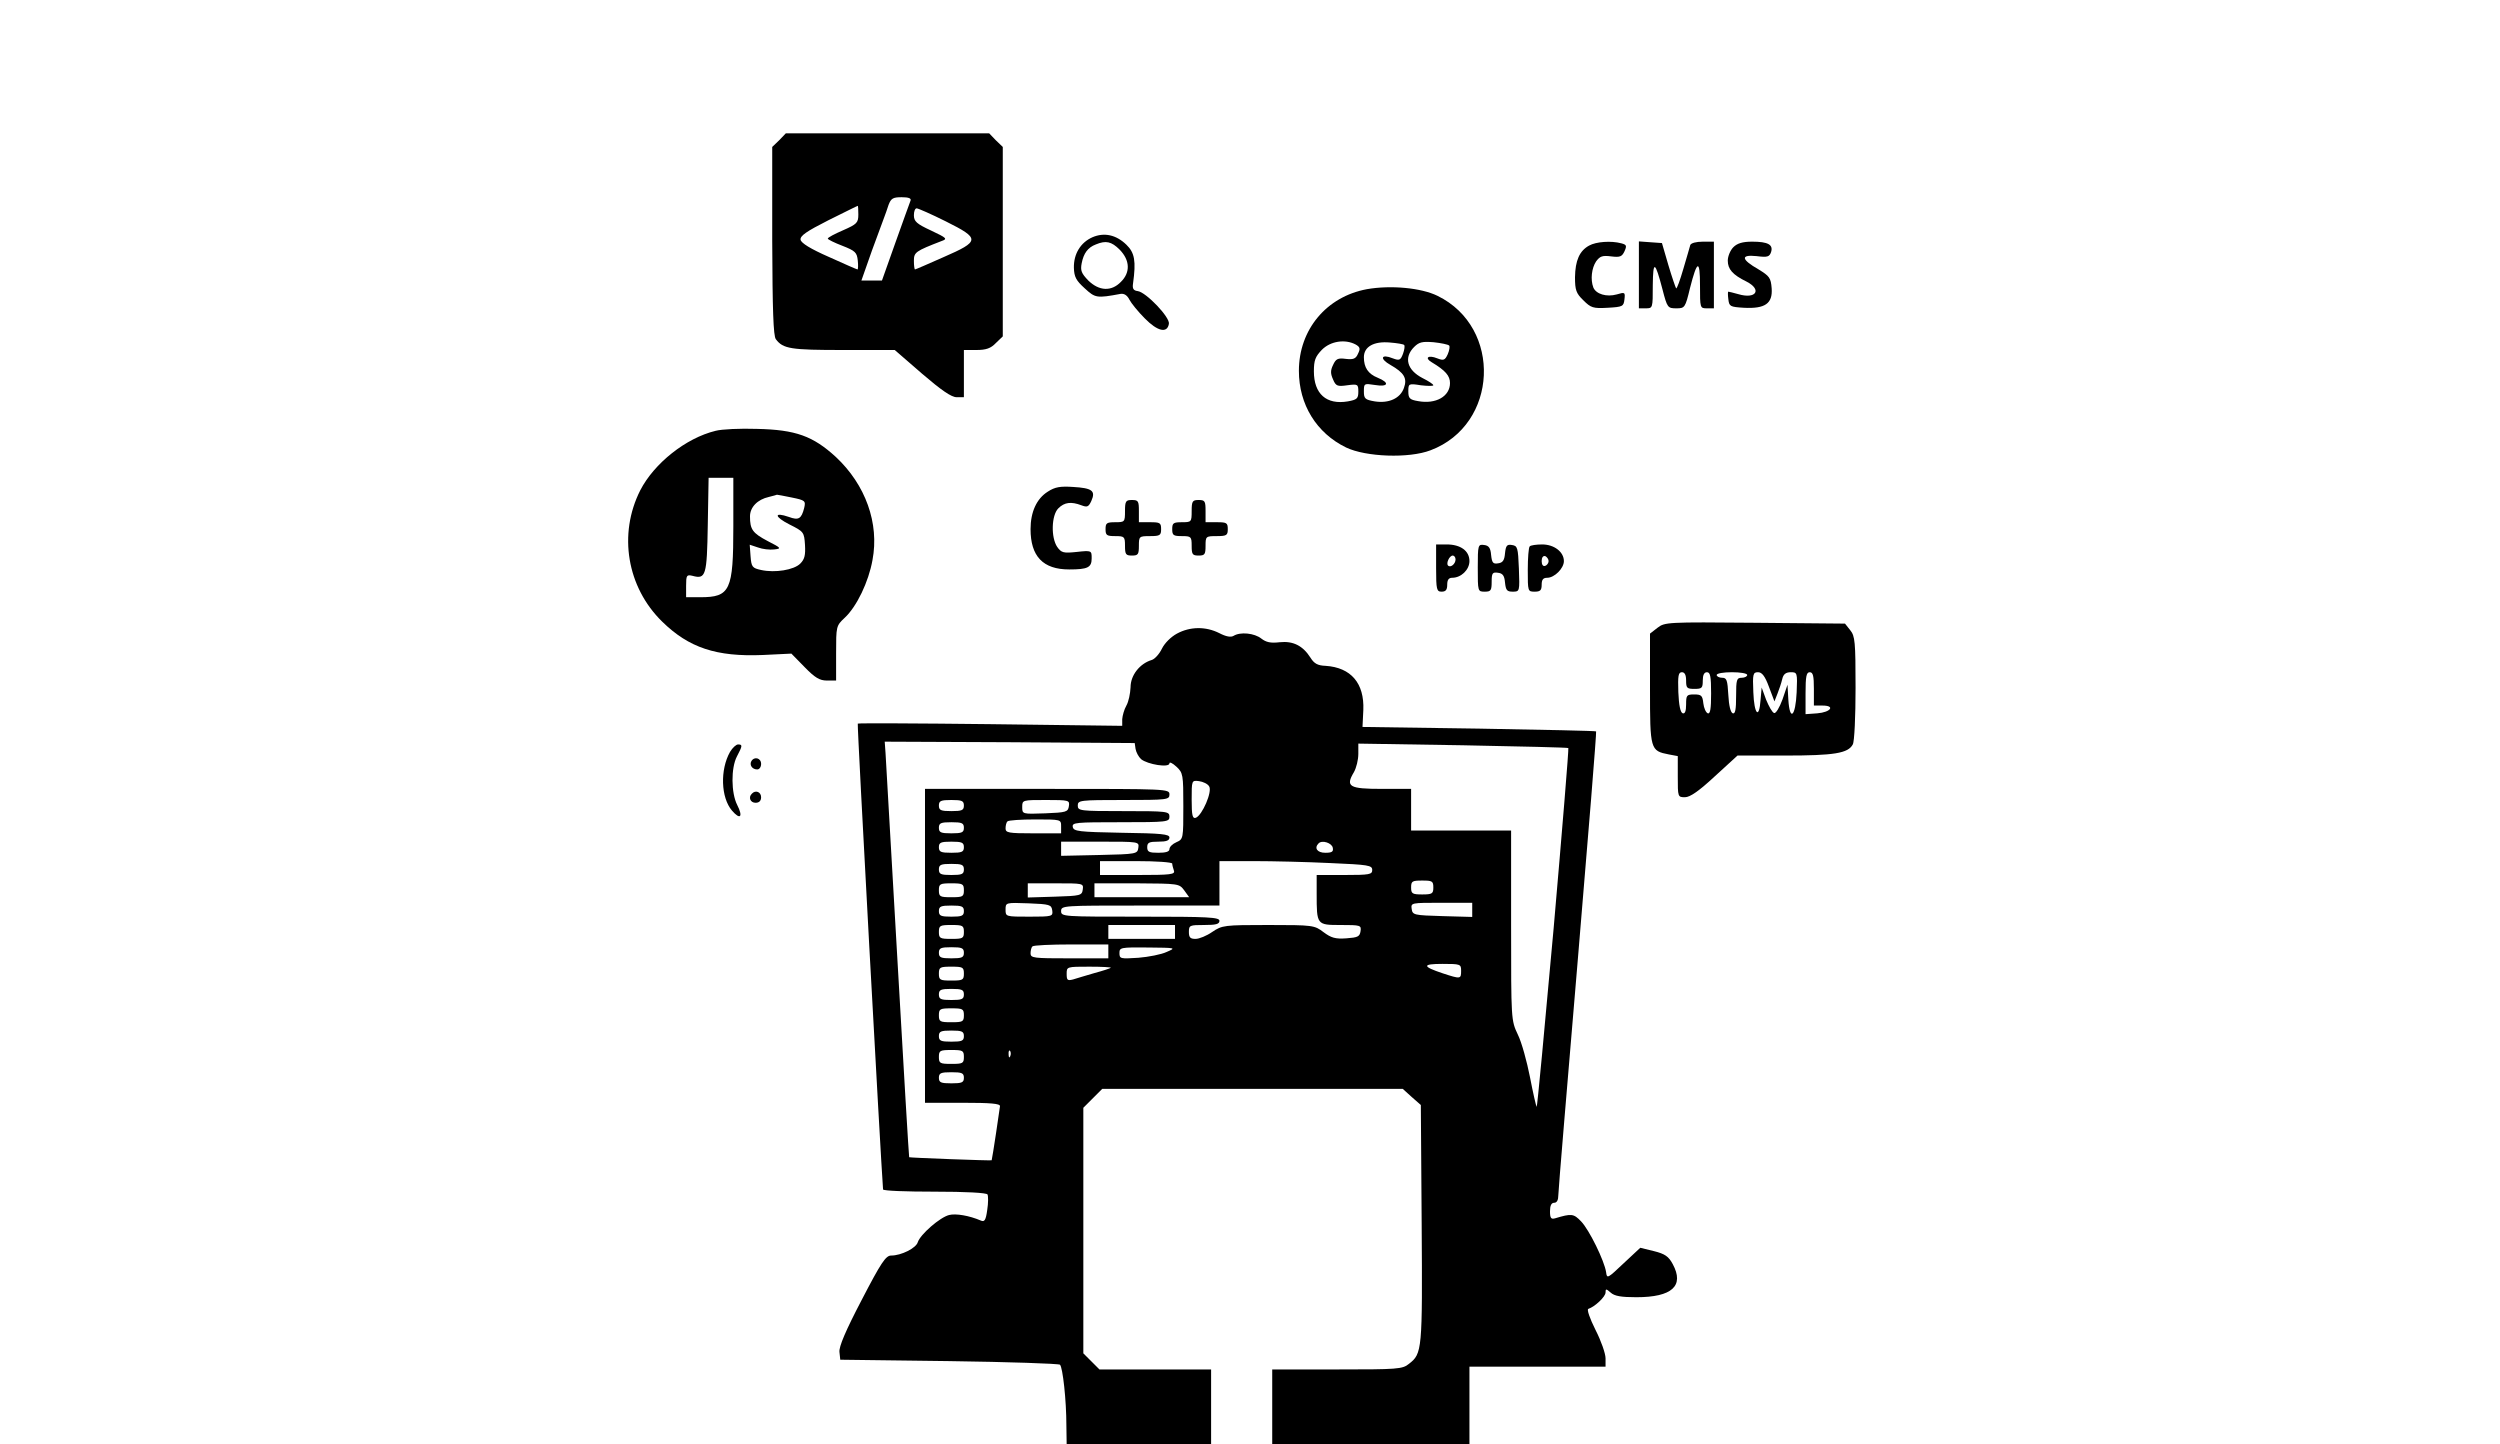 <?xml version="1.0" standalone="no"?>
<!DOCTYPE svg PUBLIC "-//W3C//DTD SVG 20010904//EN"
 "http://www.w3.org/TR/2001/REC-SVG-20010904/DTD/svg10.dtd">
<svg version="1.0" xmlns="http://www.w3.org/2000/svg"
 width="900pt" height="520pt" viewBox="0 0 900 520"
 preserveAspectRatio="xMidYMid meet">

<g transform="translate(0,520) scale(0.1,-0.1)"
fill="#000000" stroke="none">
<path d="M2805 4695 l-25 -24 0 -338 c1 -250 4 -342 13 -354 26 -35 54 -39
242 -39 l186 0 98 -85 c70 -60 106 -85 125 -85 l26 0 0 85 0 85 45 0 c35 0 52
6 70 25 l25 24 0 341 0 341 -25 24 -24 25 -366 0 -366 0 -24 -25z m473 -217
c-3 -7 -27 -75 -54 -150 l-49 -138 -37 0 -37 0 38 108 c22 59 42 114 45 122 3
8 10 27 15 43 9 23 16 27 47 27 25 0 35 -4 32 -12z m-188 -50 c0 -30 -5 -35
-55 -57 -30 -13 -55 -26 -55 -30 0 -3 24 -15 53 -26 46 -18 52 -24 55 -53 2
-18 1 -32 -1 -32 -2 0 -48 20 -103 45 -66 29 -100 50 -102 62 -2 14 21 30 100
70 57 28 104 52 106 52 1 1 2 -14 2 -31z m315 -25 c124 -62 124 -71 -9 -129
-54 -24 -100 -44 -102 -44 -2 0 -4 14 -4 31 0 31 6 35 99 71 23 8 20 11 -37
38 -52 24 -62 33 -62 55 0 14 4 25 10 25 5 0 53 -21 105 -47z"/>
<path d="M3933 4346 c-43 -19 -68 -60 -67 -110 1 -33 8 -46 39 -74 38 -35 43
-36 129 -20 13 2 24 -5 32 -21 6 -12 31 -43 55 -67 46 -47 81 -55 87 -20 5 23
-82 114 -112 118 -16 2 -20 9 -17 28 11 80 6 110 -24 139 -37 36 -80 45 -122
27z m98 -45 c37 -38 39 -82 4 -116 -34 -35 -78 -33 -117 5 -25 26 -29 36 -24
62 7 36 22 57 51 68 36 15 56 11 86 -19z"/>
<path d="M5721 4316 c-35 -19 -50 -54 -51 -114 0 -46 4 -58 30 -83 27 -27 35
-30 87 -27 55 3 58 5 61 30 3 26 2 27 -28 18 -36 -10 -74 1 -84 25 -11 29 -6
70 10 94 14 19 23 22 54 18 32 -4 39 -1 48 18 9 20 8 24 -11 29 -37 10 -91 6
-116 -8z"/>
<path d="M5900 4211 l0 -121 25 0 c25 0 25 1 25 83 1 91 8 88 35 -15 17 -66
19 -68 50 -68 30 0 32 2 49 73 26 102 36 104 36 9 0 -81 0 -82 25 -82 l25 0 0
120 0 120 -40 0 c-24 0 -42 -5 -45 -12 -2 -7 -13 -46 -25 -86 -12 -41 -23 -72
-26 -70 -2 3 -15 40 -28 84 l-23 79 -42 3 -41 3 0 -120z"/>
<path d="M6240 4310 c-11 -11 -20 -33 -20 -48 0 -31 17 -51 68 -76 56 -29 34
-64 -30 -45 -18 5 -34 9 -36 9 -2 0 -2 -12 0 -27 3 -26 6 -28 56 -31 76 -4
104 15 100 70 -3 38 -8 44 -47 68 -63 36 -66 54 -8 48 40 -5 47 -3 53 15 8 26
-11 37 -68 37 -35 0 -54 -6 -68 -20z"/>
<path d="M4921 4159 c-146 -27 -245 -146 -245 -294 0 -121 63 -224 170 -276
71 -34 226 -40 304 -10 244 92 259 442 25 556 -59 29 -168 39 -254 24z m-41
-199 c16 -9 18 -15 9 -33 -8 -19 -17 -22 -44 -19 -29 4 -36 0 -46 -22 -10 -20
-9 -32 0 -52 10 -24 16 -26 51 -21 38 5 40 4 40 -23 0 -25 -5 -29 -38 -35 -77
-13 -122 27 -122 108 0 40 5 53 29 78 31 31 83 39 121 19z m175 -2 c3 -3 1
-17 -4 -31 -9 -24 -13 -26 -37 -17 -42 17 -49 -1 -8 -24 49 -28 61 -48 48 -83
-13 -37 -54 -56 -105 -48 -35 6 -39 10 -39 36 0 29 1 29 40 23 48 -8 54 8 10
26 -35 14 -50 37 -50 74 0 38 36 58 93 53 26 -2 50 -6 52 -9z m162 -2 c3 -3 1
-17 -5 -31 -10 -22 -15 -24 -38 -15 -32 13 -47 2 -20 -14 50 -30 66 -49 66
-75 0 -48 -51 -77 -115 -65 -30 5 -35 10 -35 35 0 28 1 29 45 22 25 -3 45 -3
45 0 0 4 -17 15 -39 26 -56 29 -68 74 -30 112 18 18 30 20 70 17 27 -3 52 -8
56 -12z"/>
<path d="M2576 3649 c-107 -26 -221 -117 -271 -214 -80 -158 -48 -349 79 -473
96 -94 195 -127 362 -120 l103 5 48 -49 c37 -38 54 -48 80 -48 l33 0 0 98 c0
97 0 99 31 128 43 40 86 129 100 208 25 132 -25 271 -132 371 -82 75 -144 98
-284 101 -60 2 -127 -1 -149 -7z m64 -344 c0 -231 -11 -255 -119 -255 l-51 0
0 41 c0 38 2 41 23 36 48 -13 52 0 55 183 l3 170 45 0 44 0 0 -175z m210 104
c49 -10 51 -12 45 -38 -10 -39 -20 -45 -55 -32 -55 19 -53 1 2 -27 52 -26 53
-28 56 -74 2 -36 -1 -51 -17 -67 -23 -23 -91 -34 -141 -23 -32 7 -35 11 -38
50 l-3 41 30 -10 c16 -6 42 -9 58 -7 27 3 26 5 -23 30 -55 29 -64 42 -64 89 0
33 27 61 68 70 15 4 28 7 29 8 1 0 25 -4 53 -10z"/>
<path d="M3772 3430 c-40 -25 -62 -73 -62 -135 0 -98 45 -145 139 -145 67 0
81 7 81 40 0 28 0 29 -54 23 -48 -5 -55 -3 -70 18 -23 34 -21 114 4 139 22 22
46 25 83 11 21 -8 26 -6 36 16 16 36 3 46 -66 50 -46 3 -65 0 -91 -17z"/>
<path d="M4050 3360 c0 -39 -1 -40 -35 -40 -31 0 -35 -3 -35 -25 0 -22 4 -25
35 -25 33 0 35 -2 35 -35 0 -31 3 -35 25 -35 22 0 25 4 25 35 0 34 1 35 40 35
36 0 40 3 40 25 0 23 -4 25 -40 25 l-40 0 0 40 c0 36 -2 40 -25 40 -22 0 -25
-4 -25 -40z"/>
<path d="M4290 3360 c0 -39 -1 -40 -35 -40 -31 0 -35 -3 -35 -25 0 -22 4 -25
35 -25 33 0 35 -2 35 -35 0 -31 3 -35 25 -35 22 0 25 4 25 35 0 34 1 35 40 35
36 0 40 3 40 25 0 23 -4 25 -40 25 l-40 0 0 40 c0 36 -2 40 -25 40 -22 0 -25
-4 -25 -40z"/>
<path d="M5170 3155 c0 -78 2 -85 20 -85 15 0 20 7 20 25 0 17 5 25 18 25 32
0 62 29 62 60 0 37 -32 60 -82 60 l-38 0 0 -85z m70 31 c0 -16 -18 -31 -27
-22 -8 8 5 36 17 36 5 0 10 -6 10 -14z"/>
<path d="M5320 3156 c0 -85 0 -86 25 -86 22 0 25 4 25 36 0 31 3 35 23 32 17
-2 23 -11 25 -35 3 -28 7 -33 28 -33 25 0 25 1 22 83 -3 76 -5 82 -25 85 -18
3 -22 -2 -25 -30 -2 -25 -8 -34 -25 -36 -18 -3 -22 2 -25 30 -2 25 -8 34 -25
36 -22 3 -23 1 -23 -82z"/>
<path d="M5507 3233 c-4 -3 -7 -42 -7 -85 0 -77 0 -78 25 -78 20 0 25 5 25 25
0 18 5 25 20 25 26 0 60 34 60 60 0 33 -35 60 -78 60 -21 0 -42 -3 -45 -7z
m68 -53 c0 -7 -6 -15 -12 -17 -8 -3 -13 4 -13 17 0 13 5 20 13 18 6 -3 12 -11
12 -18z"/>
<path d="M5967 2940 l-27 -21 0 -198 c0 -220 1 -224 68 -237 l32 -6 0 -74 c0
-73 0 -74 26 -74 18 0 50 22 107 75 l82 75 171 0 c177 0 227 8 244 40 6 10 10
102 10 203 0 167 -2 187 -19 208 l-19 24 -324 3 c-317 3 -325 2 -351 -18z
m103 -190 c0 -27 3 -30 30 -30 27 0 30 3 30 30 0 20 5 30 15 30 12 0 15 -15
15 -76 0 -56 -3 -75 -12 -72 -7 3 -14 19 -16 36 -3 28 -7 32 -33 32 -27 0 -29
-3 -29 -36 0 -24 -4 -34 -12 -32 -9 3 -14 30 -16 76 -2 60 0 72 13 72 10 0 15
-10 15 -30z m220 20 c0 -5 -9 -10 -20 -10 -18 0 -20 -7 -20 -66 0 -48 -3 -65
-12 -62 -8 3 -14 28 -16 66 -3 54 -6 62 -22 62 -11 0 -20 5 -20 10 0 6 25 10
55 10 30 0 55 -4 55 -10z m78 -42 l20 -53 11 28 c6 15 14 39 17 52 4 18 13 25
31 25 23 0 24 -2 21 -72 -4 -88 -25 -107 -30 -26 l-3 53 -18 -53 c-11 -30 -24
-51 -30 -49 -7 2 -19 24 -29 48 l-16 44 -4 -45 c-5 -71 -23 -52 -26 28 -3 66
-1 72 17 72 14 0 25 -14 39 -52z m162 -8 l0 -60 31 0 c47 0 30 -24 -19 -28
l-42 -3 0 75 c0 61 3 76 15 76 12 0 15 -13 15 -60z"/>
<path d="M4237 2919 c-22 -12 -44 -34 -54 -54 -9 -19 -26 -38 -37 -41 -43 -13
-76 -55 -76 -98 -1 -23 -7 -52 -15 -66 -8 -14 -14 -36 -15 -49 l0 -24 -474 6
c-261 3 -476 4 -478 2 -3 -3 83 -1574 91 -1677 1 -5 84 -8 185 -8 113 0 187
-4 191 -10 3 -6 3 -31 -1 -56 -5 -37 -10 -44 -23 -38 -42 18 -90 26 -114 20
-33 -8 -104 -70 -113 -98 -6 -21 -59 -48 -96 -48 -19 0 -36 -25 -106 -160 -58
-111 -82 -168 -80 -187 l3 -28 392 -5 c215 -3 395 -9 399 -13 10 -10 23 -128
23 -219 l1 -68 260 0 260 0 0 135 0 135 -201 0 -201 0 -29 29 -29 29 0 442 0
442 34 34 34 34 541 0 541 0 32 -29 33 -29 3 -428 c3 -456 2 -467 -46 -504
-23 -19 -41 -20 -258 -20 l-234 0 0 -135 0 -135 355 0 355 0 0 140 0 140 245
0 245 0 0 30 c0 17 -16 63 -36 102 -21 42 -32 74 -26 76 24 8 62 44 62 59 0
14 2 14 18 0 14 -13 38 -17 93 -17 129 0 173 41 131 119 -15 28 -28 37 -68 47
l-49 12 -60 -56 c-58 -55 -60 -56 -63 -32 -6 41 -61 153 -90 183 -27 28 -34
29 -94 11 -14 -4 -18 1 -18 25 0 21 5 31 15 31 10 0 15 10 15 28 0 15 32 396
70 846 38 451 68 821 66 823 -2 2 -192 6 -422 10 l-419 6 3 61 c4 96 -44 153
-136 159 -28 1 -41 8 -54 29 -28 44 -63 61 -111 56 -33 -4 -49 0 -66 13 -25
20 -76 25 -100 10 -10 -6 -27 -3 -52 10 -48 24 -104 24 -152 -2z m-149 -415
c2 -12 11 -29 20 -37 23 -19 102 -32 102 -15 0 6 11 1 25 -12 24 -22 25 -29
25 -142 0 -117 0 -119 -25 -130 -14 -6 -25 -17 -25 -25 0 -9 -13 -13 -40 -13
-33 0 -40 3 -40 20 0 17 7 20 40 20 29 0 40 4 40 15 0 12 -28 15 -172 17 -155
3 -173 5 -176 21 -3 16 10 17 172 17 169 0 176 1 176 20 0 19 -7 20 -165 20
-158 0 -165 1 -165 20 0 19 7 20 165 20 158 0 165 1 165 20 0 20 -7 20 -440
20 l-440 0 0 -565 0 -565 135 0 c102 0 135 -3 135 -12 -1 -10 -27 -185 -30
-195 0 -2 -294 9 -297 11 -1 1 -20 319 -42 706 -22 388 -42 724 -43 748 l-3
42 450 -2 450 -3 3 -21z m1558 3 c2 -2 -22 -294 -53 -650 -32 -355 -59 -644
-61 -642 -2 2 -13 50 -24 107 -11 56 -30 126 -44 154 -24 51 -24 52 -24 392
l0 342 -180 0 -180 0 0 75 0 75 -105 0 c-118 0 -132 8 -101 60 9 16 16 45 16
66 l0 37 377 -6 c207 -4 378 -8 379 -10z m-1293 -138 c12 -19 -25 -104 -48
-113 -12 -4 -15 8 -15 65 0 70 0 70 26 67 15 -2 32 -10 37 -19z m-883 -69 c0
-17 -7 -20 -45 -20 -38 0 -45 3 -45 20 0 17 7 20 45 20 38 0 45 -3 45 -20z
m378 -2 c-3 -21 -9 -23 -85 -26 -83 -3 -83 -3 -83 23 0 25 1 25 86 25 83 0 85
-1 82 -22z m-28 -73 l0 -25 -100 0 c-90 0 -100 2 -100 18 0 10 3 22 7 25 3 4
48 7 100 7 93 0 93 0 93 -25z m-350 -5 c0 -17 -7 -20 -45 -20 -38 0 -45 3 -45
20 0 17 7 20 45 20 38 0 45 -3 45 -20z m0 -70 c0 -17 -7 -20 -45 -20 -38 0
-45 3 -45 20 0 17 7 20 45 20 38 0 45 -3 45 -20z m628 -2 c-3 -22 -6 -23 -140
-26 l-138 -3 0 26 0 25 141 0 c140 0 140 0 137 -22z m700 0 c3 -14 -3 -18 -27
-18 -29 0 -41 17 -24 34 13 13 48 1 51 -16z m-578 -57 c0 -5 3 -16 6 -25 5
-14 -10 -16 -130 -16 l-136 0 0 25 0 25 130 0 c72 0 130 -4 130 -9z m568 2
c139 -6 152 -8 152 -25 0 -16 -9 -18 -100 -18 l-100 0 0 -67 c0 -113 0 -113
87 -113 71 0 74 -1 71 -22 -3 -20 -10 -23 -51 -26 -40 -3 -55 2 -82 22 -33 25
-37 26 -199 26 -160 0 -166 -1 -202 -25 -20 -14 -47 -25 -60 -25 -19 0 -24 5
-24 25 0 24 3 25 55 25 42 0 55 3 55 15 0 13 -38 15 -285 15 -278 0 -285 0
-285 20 0 20 7 20 285 20 l285 0 0 80 0 80 123 0 c68 0 192 -3 275 -7z m-1318
-23 c0 -17 -7 -20 -45 -20 -38 0 -45 3 -45 20 0 17 7 20 45 20 38 0 45 -3 45
-20z m1690 -65 c0 -22 -4 -25 -40 -25 -36 0 -40 3 -40 25 0 23 4 25 40 25 36
0 40 -2 40 -25z m-1690 -10 c0 -23 -4 -25 -45 -25 -41 0 -45 2 -45 25 0 23 4
25 45 25 41 0 45 -2 45 -25z m428 3 c-3 -22 -8 -23 -100 -26 l-98 -3 0 26 0
25 101 0 c98 0 100 0 97 -22z m365 -3 l18 -25 -171 0 -170 0 0 25 0 25 153 0
c150 -1 152 -1 170 -25z m-475 -72 c3 -22 1 -23 -82 -23 -85 0 -86 0 -86 25 0
26 0 26 83 23 76 -3 82 -5 85 -25z m1512 2 l0 -26 -107 3 c-103 3 -108 4 -111
26 -3 22 -2 22 107 22 l111 0 0 -25z m-1830 -5 c0 -17 -7 -20 -45 -20 -38 0
-45 3 -45 20 0 17 7 20 45 20 38 0 45 -3 45 -20z m0 -75 c0 -23 -4 -25 -45
-25 -41 0 -45 2 -45 25 0 23 4 25 45 25 41 0 45 -2 45 -25z m760 0 l0 -25
-120 0 -120 0 0 25 0 25 120 0 120 0 0 -25z m-240 -70 l0 -25 -140 0 c-129 0
-140 1 -140 18 0 10 3 22 7 25 3 4 66 7 140 7 l133 0 0 -25z m-520 -5 c0 -17
-7 -20 -45 -20 -38 0 -45 3 -45 20 0 17 7 20 45 20 38 0 45 -3 45 -20z m730 3
c-19 -9 -65 -18 -102 -21 -64 -4 -68 -4 -68 17 0 20 4 21 103 20 101 -1 102
-1 67 -16z m1060 -68 c0 -30 -2 -30 -66 -9 -75 25 -75 34 -1 34 65 0 67 -1 67
-25z m-1790 -10 c0 -23 -4 -25 -45 -25 -41 0 -45 2 -45 25 0 23 4 25 45 25 41
0 45 -2 45 -25z m529 21 c-2 -2 -29 -11 -59 -19 -30 -9 -65 -19 -77 -23 -20
-5 -23 -3 -23 20 0 26 0 26 82 26 45 0 79 -2 77 -4z m-529 -96 c0 -17 -7 -20
-45 -20 -38 0 -45 3 -45 20 0 17 7 20 45 20 38 0 45 -3 45 -20z m0 -75 c0 -23
-4 -25 -45 -25 -41 0 -45 2 -45 25 0 23 4 25 45 25 41 0 45 -2 45 -25z m0 -75
c0 -17 -7 -20 -45 -20 -38 0 -45 3 -45 20 0 17 7 20 45 20 38 0 45 -3 45 -20z
m0 -75 c0 -23 -4 -25 -45 -25 -41 0 -45 2 -45 25 0 23 4 25 45 25 41 0 45 -2
45 -25z m167 3 c-3 -8 -6 -5 -6 6 -1 11 2 17 5 13 3 -3 4 -12 1 -19z m-167
-78 c0 -17 -7 -20 -45 -20 -38 0 -45 3 -45 20 0 17 7 20 45 20 38 0 45 -3 45
-20z"/>
<path d="M2628 2493 c-36 -64 -33 -164 7 -211 30 -35 41 -23 19 20 -22 43 -23
133 -1 175 20 38 21 43 4 43 -7 0 -20 -12 -29 -27z"/>
<path d="M2705 2460 c-8 -14 3 -30 21 -30 8 0 14 9 14 20 0 21 -24 28 -35 10z"/>
<path d="M2707 2343 c-14 -13 -6 -33 13 -33 13 0 20 7 20 20 0 19 -20 27 -33
13z"/>
</g>
</svg>
